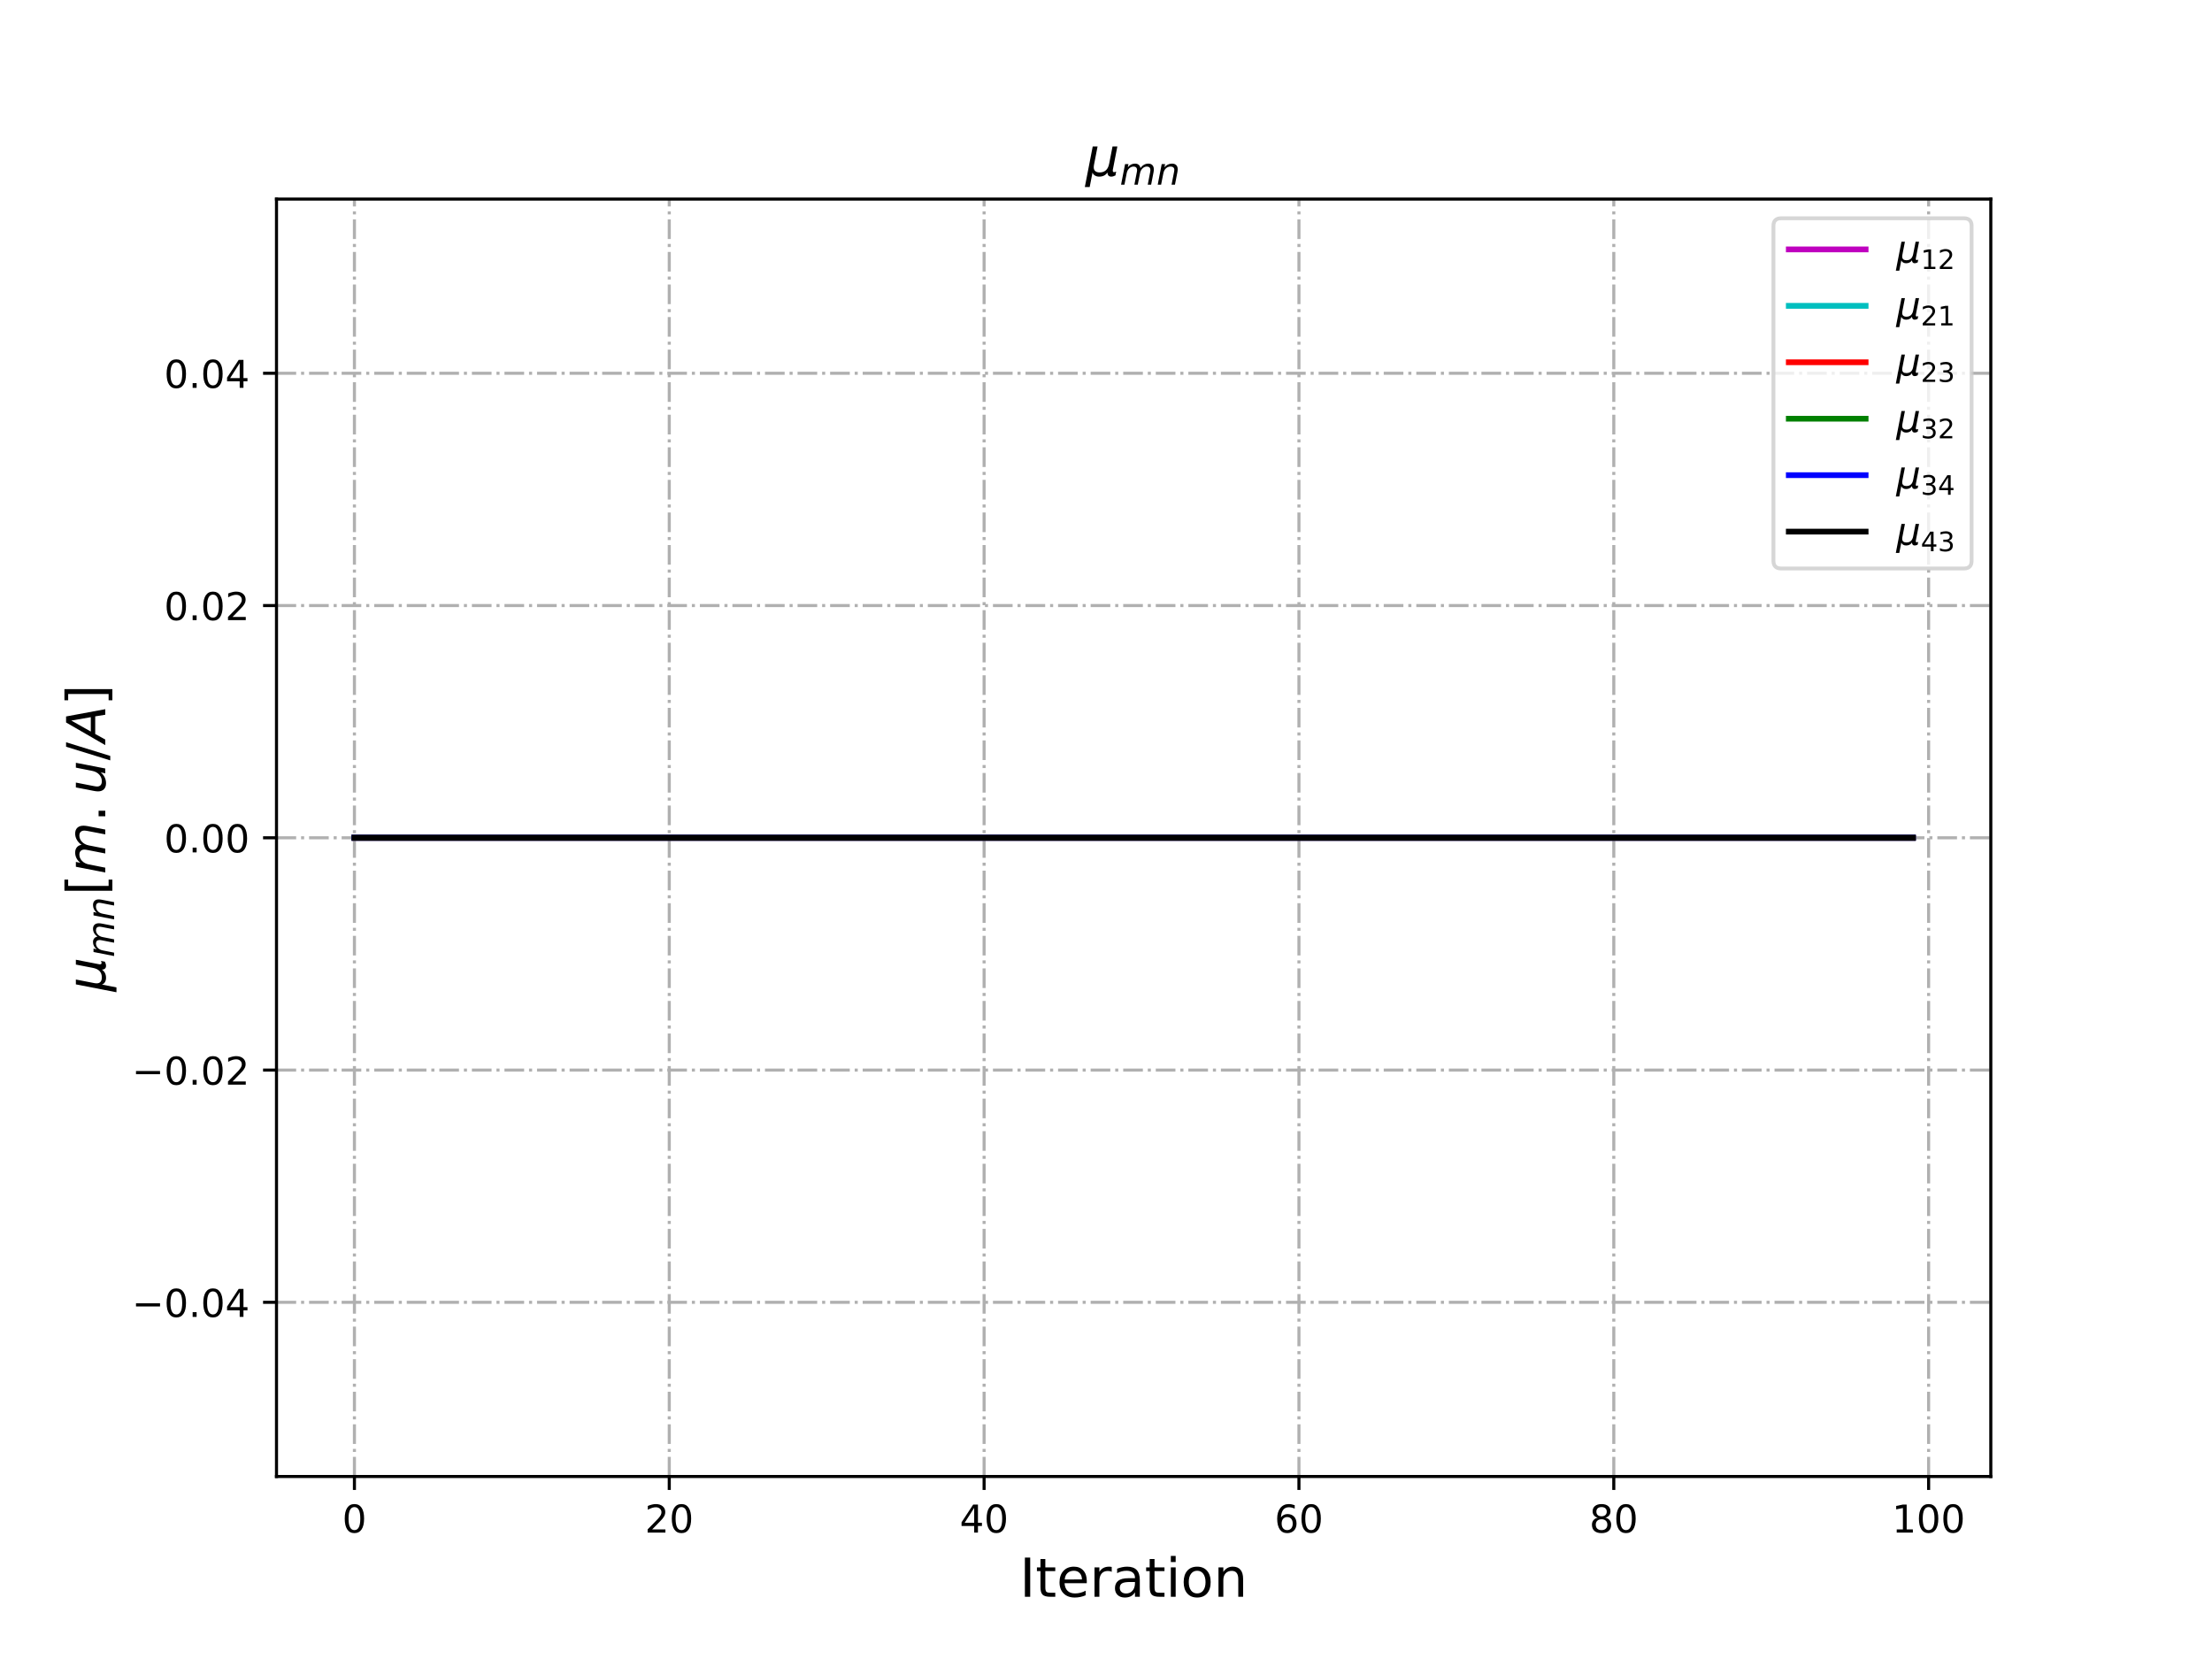 <?xml version="1.0" encoding="utf-8" standalone="no"?>
<!DOCTYPE svg PUBLIC "-//W3C//DTD SVG 1.1//EN"
  "http://www.w3.org/Graphics/SVG/1.1/DTD/svg11.dtd">
<!-- Created with matplotlib (http://matplotlib.org/) -->
<svg height="432pt" version="1.1" viewBox="0 0 576 432" width="576pt" xmlns="http://www.w3.org/2000/svg" xmlns:xlink="http://www.w3.org/1999/xlink">
 <defs>
  <style type="text/css">
*{stroke-linecap:butt;stroke-linejoin:round;}
  </style>
 </defs>
 <g id="figure_1">
  <g id="patch_1">
   <path d="M 0 432 
L 576 432 
L 576 0 
L 0 0 
z
" style="fill:#ffffff;"/>
  </g>
  <g id="axes_1">
   <g id="patch_2">
    <path d="M 72 384.48 
L 518.4 384.48 
L 518.4 51.84 
L 72 51.84 
z
" style="fill:#ffffff;"/>
   </g>
   <g id="matplotlib.axis_1">
    <g id="xtick_1">
     <g id="line2d_1">
      <path clip-path="url(#p25909185ee)" d="M 92.291 384.48 
L 92.291 51.84 
" style="fill:none;stroke:#b0b0b0;stroke-dasharray:5.12,1.28,0.8,1.28;stroke-dashoffset:0;stroke-width:0.8;"/>
     </g>
     <g id="line2d_2">
      <defs>
       <path d="M 0 0 
L 0 3.5 
" id="mbc72bdf3a2" style="stroke:#000000;stroke-width:0.8;"/>
      </defs>
      <g>
       <use style="stroke:#000000;stroke-width:0.8;" x="92.291" xlink:href="#mbc72bdf3a2" y="384.48"/>
      </g>
     </g>
     <g id="text_1">
      <!-- 0 -->
      <defs>
       <path d="M 31.781 66.406 
Q 24.172 66.406 20.328 58.906 
Q 16.5 51.422 16.5 36.375 
Q 16.5 21.391 20.328 13.891 
Q 24.172 6.391 31.781 6.391 
Q 39.453 6.391 43.281 13.891 
Q 47.125 21.391 47.125 36.375 
Q 47.125 51.422 43.281 58.906 
Q 39.453 66.406 31.781 66.406 
z
M 31.781 74.219 
Q 44.047 74.219 50.516 64.516 
Q 56.984 54.828 56.984 36.375 
Q 56.984 17.969 50.516 8.266 
Q 44.047 -1.422 31.781 -1.422 
Q 19.531 -1.422 13.062 8.266 
Q 6.594 17.969 6.594 36.375 
Q 6.594 54.828 13.062 64.516 
Q 19.531 74.219 31.781 74.219 
z
" id="DejaVuSans-30"/>
      </defs>
      <g transform="translate(89.11 399.078)scale(0.1 -0.1)">
       <use xlink:href="#DejaVuSans-30"/>
      </g>
     </g>
    </g>
    <g id="xtick_2">
     <g id="line2d_3">
      <path clip-path="url(#p25909185ee)" d="M 174.274 384.48 
L 174.274 51.84 
" style="fill:none;stroke:#b0b0b0;stroke-dasharray:5.12,1.28,0.8,1.28;stroke-dashoffset:0;stroke-width:0.8;"/>
     </g>
     <g id="line2d_4">
      <g>
       <use style="stroke:#000000;stroke-width:0.8;" x="174.274" xlink:href="#mbc72bdf3a2" y="384.48"/>
      </g>
     </g>
     <g id="text_2">
      <!-- 20 -->
      <defs>
       <path d="M 19.188 8.297 
L 53.609 8.297 
L 53.609 0 
L 7.328 0 
L 7.328 8.297 
Q 12.938 14.109 22.625 23.891 
Q 32.328 33.688 34.812 36.531 
Q 39.547 41.844 41.422 45.531 
Q 43.312 49.219 43.312 52.781 
Q 43.312 58.594 39.234 62.25 
Q 35.156 65.922 28.609 65.922 
Q 23.969 65.922 18.812 64.312 
Q 13.672 62.703 7.812 59.422 
L 7.812 69.391 
Q 13.766 71.781 18.938 73 
Q 24.125 74.219 28.422 74.219 
Q 39.75 74.219 46.484 68.547 
Q 53.219 62.891 53.219 53.422 
Q 53.219 48.922 51.531 44.891 
Q 49.859 40.875 45.406 35.406 
Q 44.188 33.984 37.641 27.219 
Q 31.109 20.453 19.188 8.297 
z
" id="DejaVuSans-32"/>
      </defs>
      <g transform="translate(167.912 399.078)scale(0.1 -0.1)">
       <use xlink:href="#DejaVuSans-32"/>
       <use x="63.623" xlink:href="#DejaVuSans-30"/>
      </g>
     </g>
    </g>
    <g id="xtick_3">
     <g id="line2d_5">
      <path clip-path="url(#p25909185ee)" d="M 256.258 384.48 
L 256.258 51.84 
" style="fill:none;stroke:#b0b0b0;stroke-dasharray:5.12,1.28,0.8,1.28;stroke-dashoffset:0;stroke-width:0.8;"/>
     </g>
     <g id="line2d_6">
      <g>
       <use style="stroke:#000000;stroke-width:0.8;" x="256.258" xlink:href="#mbc72bdf3a2" y="384.48"/>
      </g>
     </g>
     <g id="text_3">
      <!-- 40 -->
      <defs>
       <path d="M 37.797 64.312 
L 12.891 25.391 
L 37.797 25.391 
z
M 35.203 72.906 
L 47.609 72.906 
L 47.609 25.391 
L 58.016 25.391 
L 58.016 17.188 
L 47.609 17.188 
L 47.609 0 
L 37.797 0 
L 37.797 17.188 
L 4.891 17.188 
L 4.891 26.703 
z
" id="DejaVuSans-34"/>
      </defs>
      <g transform="translate(249.895 399.078)scale(0.1 -0.1)">
       <use xlink:href="#DejaVuSans-34"/>
       <use x="63.623" xlink:href="#DejaVuSans-30"/>
      </g>
     </g>
    </g>
    <g id="xtick_4">
     <g id="line2d_7">
      <path clip-path="url(#p25909185ee)" d="M 338.241 384.48 
L 338.241 51.84 
" style="fill:none;stroke:#b0b0b0;stroke-dasharray:5.12,1.28,0.8,1.28;stroke-dashoffset:0;stroke-width:0.8;"/>
     </g>
     <g id="line2d_8">
      <g>
       <use style="stroke:#000000;stroke-width:0.8;" x="338.241" xlink:href="#mbc72bdf3a2" y="384.48"/>
      </g>
     </g>
     <g id="text_4">
      <!-- 60 -->
      <defs>
       <path d="M 33.016 40.375 
Q 26.375 40.375 22.484 35.828 
Q 18.609 31.297 18.609 23.391 
Q 18.609 15.531 22.484 10.953 
Q 26.375 6.391 33.016 6.391 
Q 39.656 6.391 43.531 10.953 
Q 47.406 15.531 47.406 23.391 
Q 47.406 31.297 43.531 35.828 
Q 39.656 40.375 33.016 40.375 
z
M 52.594 71.297 
L 52.594 62.312 
Q 48.875 64.062 45.094 64.984 
Q 41.312 65.922 37.594 65.922 
Q 27.828 65.922 22.672 59.328 
Q 17.531 52.734 16.797 39.406 
Q 19.672 43.656 24.016 45.922 
Q 28.375 48.188 33.594 48.188 
Q 44.578 48.188 50.953 41.516 
Q 57.328 34.859 57.328 23.391 
Q 57.328 12.156 50.688 5.359 
Q 44.047 -1.422 33.016 -1.422 
Q 20.359 -1.422 13.672 8.266 
Q 6.984 17.969 6.984 36.375 
Q 6.984 53.656 15.188 63.938 
Q 23.391 74.219 37.203 74.219 
Q 40.922 74.219 44.703 73.484 
Q 48.484 72.75 52.594 71.297 
z
" id="DejaVuSans-36"/>
      </defs>
      <g transform="translate(331.879 399.078)scale(0.1 -0.1)">
       <use xlink:href="#DejaVuSans-36"/>
       <use x="63.623" xlink:href="#DejaVuSans-30"/>
      </g>
     </g>
    </g>
    <g id="xtick_5">
     <g id="line2d_9">
      <path clip-path="url(#p25909185ee)" d="M 420.225 384.48 
L 420.225 51.84 
" style="fill:none;stroke:#b0b0b0;stroke-dasharray:5.12,1.28,0.8,1.28;stroke-dashoffset:0;stroke-width:0.8;"/>
     </g>
     <g id="line2d_10">
      <g>
       <use style="stroke:#000000;stroke-width:0.8;" x="420.225" xlink:href="#mbc72bdf3a2" y="384.48"/>
      </g>
     </g>
     <g id="text_5">
      <!-- 80 -->
      <defs>
       <path d="M 31.781 34.625 
Q 24.75 34.625 20.719 30.859 
Q 16.703 27.094 16.703 20.516 
Q 16.703 13.922 20.719 10.156 
Q 24.75 6.391 31.781 6.391 
Q 38.812 6.391 42.859 10.172 
Q 46.922 13.969 46.922 20.516 
Q 46.922 27.094 42.891 30.859 
Q 38.875 34.625 31.781 34.625 
z
M 21.922 38.812 
Q 15.578 40.375 12.031 44.719 
Q 8.5 49.078 8.5 55.328 
Q 8.5 64.062 14.719 69.141 
Q 20.953 74.219 31.781 74.219 
Q 42.672 74.219 48.875 69.141 
Q 55.078 64.062 55.078 55.328 
Q 55.078 49.078 51.531 44.719 
Q 48 40.375 41.703 38.812 
Q 48.828 37.156 52.797 32.312 
Q 56.781 27.484 56.781 20.516 
Q 56.781 9.906 50.312 4.234 
Q 43.844 -1.422 31.781 -1.422 
Q 19.734 -1.422 13.25 4.234 
Q 6.781 9.906 6.781 20.516 
Q 6.781 27.484 10.781 32.312 
Q 14.797 37.156 21.922 38.812 
z
M 18.312 54.391 
Q 18.312 48.734 21.844 45.562 
Q 25.391 42.391 31.781 42.391 
Q 38.141 42.391 41.719 45.562 
Q 45.312 48.734 45.312 54.391 
Q 45.312 60.062 41.719 63.234 
Q 38.141 66.406 31.781 66.406 
Q 25.391 66.406 21.844 63.234 
Q 18.312 60.062 18.312 54.391 
z
" id="DejaVuSans-38"/>
      </defs>
      <g transform="translate(413.862 399.078)scale(0.1 -0.1)">
       <use xlink:href="#DejaVuSans-38"/>
       <use x="63.623" xlink:href="#DejaVuSans-30"/>
      </g>
     </g>
    </g>
    <g id="xtick_6">
     <g id="line2d_11">
      <path clip-path="url(#p25909185ee)" d="M 502.208 384.48 
L 502.208 51.84 
" style="fill:none;stroke:#b0b0b0;stroke-dasharray:5.12,1.28,0.8,1.28;stroke-dashoffset:0;stroke-width:0.8;"/>
     </g>
     <g id="line2d_12">
      <g>
       <use style="stroke:#000000;stroke-width:0.8;" x="502.208" xlink:href="#mbc72bdf3a2" y="384.48"/>
      </g>
     </g>
     <g id="text_6">
      <!-- 100 -->
      <defs>
       <path d="M 12.406 8.297 
L 28.516 8.297 
L 28.516 63.922 
L 10.984 60.406 
L 10.984 69.391 
L 28.422 72.906 
L 38.281 72.906 
L 38.281 8.297 
L 54.391 8.297 
L 54.391 0 
L 12.406 0 
z
" id="DejaVuSans-31"/>
      </defs>
      <g transform="translate(492.665 399.078)scale(0.1 -0.1)">
       <use xlink:href="#DejaVuSans-31"/>
       <use x="63.623" xlink:href="#DejaVuSans-30"/>
       <use x="127.246" xlink:href="#DejaVuSans-30"/>
      </g>
     </g>
    </g>
    <g id="text_7">
     <!-- Iteration -->
     <defs>
      <path d="M 9.812 72.906 
L 19.672 72.906 
L 19.672 0 
L 9.812 0 
z
" id="DejaVuSans-49"/>
      <path d="M 18.312 70.219 
L 18.312 54.688 
L 36.812 54.688 
L 36.812 47.703 
L 18.312 47.703 
L 18.312 18.016 
Q 18.312 11.328 20.141 9.422 
Q 21.969 7.516 27.594 7.516 
L 36.812 7.516 
L 36.812 0 
L 27.594 0 
Q 17.188 0 13.234 3.875 
Q 9.281 7.766 9.281 18.016 
L 9.281 47.703 
L 2.688 47.703 
L 2.688 54.688 
L 9.281 54.688 
L 9.281 70.219 
z
" id="DejaVuSans-74"/>
      <path d="M 56.203 29.594 
L 56.203 25.203 
L 14.891 25.203 
Q 15.484 15.922 20.484 11.062 
Q 25.484 6.203 34.422 6.203 
Q 39.594 6.203 44.453 7.469 
Q 49.312 8.734 54.109 11.281 
L 54.109 2.781 
Q 49.266 0.734 44.188 -0.344 
Q 39.109 -1.422 33.891 -1.422 
Q 20.797 -1.422 13.156 6.188 
Q 5.516 13.812 5.516 26.812 
Q 5.516 40.234 12.766 48.109 
Q 20.016 56 32.328 56 
Q 43.359 56 49.781 48.891 
Q 56.203 41.797 56.203 29.594 
z
M 47.219 32.234 
Q 47.125 39.594 43.094 43.984 
Q 39.062 48.391 32.422 48.391 
Q 24.906 48.391 20.391 44.141 
Q 15.875 39.891 15.188 32.172 
z
" id="DejaVuSans-65"/>
      <path d="M 41.109 46.297 
Q 39.594 47.172 37.812 47.578 
Q 36.031 48 33.891 48 
Q 26.266 48 22.188 43.047 
Q 18.109 38.094 18.109 28.812 
L 18.109 0 
L 9.078 0 
L 9.078 54.688 
L 18.109 54.688 
L 18.109 46.188 
Q 20.953 51.172 25.484 53.578 
Q 30.031 56 36.531 56 
Q 37.453 56 38.578 55.875 
Q 39.703 55.766 41.062 55.516 
z
" id="DejaVuSans-72"/>
      <path d="M 34.281 27.484 
Q 23.391 27.484 19.188 25 
Q 14.984 22.516 14.984 16.5 
Q 14.984 11.719 18.141 8.906 
Q 21.297 6.109 26.703 6.109 
Q 34.188 6.109 38.703 11.406 
Q 43.219 16.703 43.219 25.484 
L 43.219 27.484 
z
M 52.203 31.203 
L 52.203 0 
L 43.219 0 
L 43.219 8.297 
Q 40.141 3.328 35.547 0.953 
Q 30.953 -1.422 24.312 -1.422 
Q 15.922 -1.422 10.953 3.297 
Q 6 8.016 6 15.922 
Q 6 25.141 12.172 29.828 
Q 18.359 34.516 30.609 34.516 
L 43.219 34.516 
L 43.219 35.406 
Q 43.219 41.609 39.141 45 
Q 35.062 48.391 27.688 48.391 
Q 23 48.391 18.547 47.266 
Q 14.109 46.141 10.016 43.891 
L 10.016 52.203 
Q 14.938 54.109 19.578 55.047 
Q 24.219 56 28.609 56 
Q 40.484 56 46.344 49.844 
Q 52.203 43.703 52.203 31.203 
z
" id="DejaVuSans-61"/>
      <path d="M 9.422 54.688 
L 18.406 54.688 
L 18.406 0 
L 9.422 0 
z
M 9.422 75.984 
L 18.406 75.984 
L 18.406 64.594 
L 9.422 64.594 
z
" id="DejaVuSans-69"/>
      <path d="M 30.609 48.391 
Q 23.391 48.391 19.188 42.75 
Q 14.984 37.109 14.984 27.297 
Q 14.984 17.484 19.156 11.844 
Q 23.344 6.203 30.609 6.203 
Q 37.797 6.203 41.984 11.859 
Q 46.188 17.531 46.188 27.297 
Q 46.188 37.016 41.984 42.703 
Q 37.797 48.391 30.609 48.391 
z
M 30.609 56 
Q 42.328 56 49.016 48.375 
Q 55.719 40.766 55.719 27.297 
Q 55.719 13.875 49.016 6.219 
Q 42.328 -1.422 30.609 -1.422 
Q 18.844 -1.422 12.172 6.219 
Q 5.516 13.875 5.516 27.297 
Q 5.516 40.766 12.172 48.375 
Q 18.844 56 30.609 56 
z
" id="DejaVuSans-6f"/>
      <path d="M 54.891 33.016 
L 54.891 0 
L 45.906 0 
L 45.906 32.719 
Q 45.906 40.484 42.875 44.328 
Q 39.844 48.188 33.797 48.188 
Q 26.516 48.188 22.312 43.547 
Q 18.109 38.922 18.109 30.906 
L 18.109 0 
L 9.078 0 
L 9.078 54.688 
L 18.109 54.688 
L 18.109 46.188 
Q 21.344 51.125 25.703 53.562 
Q 30.078 56 35.797 56 
Q 45.219 56 50.047 50.172 
Q 54.891 44.344 54.891 33.016 
z
" id="DejaVuSans-6e"/>
     </defs>
     <g transform="translate(265.508 415.796)scale(0.14 -0.14)">
      <use xlink:href="#DejaVuSans-49"/>
      <use x="29.492" xlink:href="#DejaVuSans-74"/>
      <use x="68.701" xlink:href="#DejaVuSans-65"/>
      <use x="130.225" xlink:href="#DejaVuSans-72"/>
      <use x="171.338" xlink:href="#DejaVuSans-61"/>
      <use x="232.617" xlink:href="#DejaVuSans-74"/>
      <use x="271.826" xlink:href="#DejaVuSans-69"/>
      <use x="299.609" xlink:href="#DejaVuSans-6f"/>
      <use x="360.791" xlink:href="#DejaVuSans-6e"/>
     </g>
    </g>
   </g>
   <g id="matplotlib.axis_2">
    <g id="ytick_1">
     <g id="line2d_13">
      <path clip-path="url(#p25909185ee)" d="M 72 339.12 
L 518.4 339.12 
" style="fill:none;stroke:#b0b0b0;stroke-dasharray:5.12,1.28,0.8,1.28;stroke-dashoffset:0;stroke-width:0.8;"/>
     </g>
     <g id="line2d_14">
      <defs>
       <path d="M 0 0 
L -3.5 0 
" id="m2e895b0d94" style="stroke:#000000;stroke-width:0.8;"/>
      </defs>
      <g>
       <use style="stroke:#000000;stroke-width:0.8;" x="72" xlink:href="#m2e895b0d94" y="339.12"/>
      </g>
     </g>
     <g id="text_8">
      <!-- −0.04 -->
      <defs>
       <path d="M 10.594 35.5 
L 73.188 35.5 
L 73.188 27.203 
L 10.594 27.203 
z
" id="DejaVuSans-2212"/>
       <path d="M 10.688 12.406 
L 21 12.406 
L 21 0 
L 10.688 0 
z
" id="DejaVuSans-2e"/>
      </defs>
      <g transform="translate(34.355 342.919)scale(0.1 -0.1)">
       <use xlink:href="#DejaVuSans-2212"/>
       <use x="83.789" xlink:href="#DejaVuSans-30"/>
       <use x="147.412" xlink:href="#DejaVuSans-2e"/>
       <use x="179.199" xlink:href="#DejaVuSans-30"/>
       <use x="242.822" xlink:href="#DejaVuSans-34"/>
      </g>
     </g>
    </g>
    <g id="ytick_2">
     <g id="line2d_15">
      <path clip-path="url(#p25909185ee)" d="M 72 278.64 
L 518.4 278.64 
" style="fill:none;stroke:#b0b0b0;stroke-dasharray:5.12,1.28,0.8,1.28;stroke-dashoffset:0;stroke-width:0.8;"/>
     </g>
     <g id="line2d_16">
      <g>
       <use style="stroke:#000000;stroke-width:0.8;" x="72" xlink:href="#m2e895b0d94" y="278.64"/>
      </g>
     </g>
     <g id="text_9">
      <!-- −0.02 -->
      <g transform="translate(34.355 282.439)scale(0.1 -0.1)">
       <use xlink:href="#DejaVuSans-2212"/>
       <use x="83.789" xlink:href="#DejaVuSans-30"/>
       <use x="147.412" xlink:href="#DejaVuSans-2e"/>
       <use x="179.199" xlink:href="#DejaVuSans-30"/>
       <use x="242.822" xlink:href="#DejaVuSans-32"/>
      </g>
     </g>
    </g>
    <g id="ytick_3">
     <g id="line2d_17">
      <path clip-path="url(#p25909185ee)" d="M 72 218.16 
L 518.4 218.16 
" style="fill:none;stroke:#b0b0b0;stroke-dasharray:5.12,1.28,0.8,1.28;stroke-dashoffset:0;stroke-width:0.8;"/>
     </g>
     <g id="line2d_18">
      <g>
       <use style="stroke:#000000;stroke-width:0.8;" x="72" xlink:href="#m2e895b0d94" y="218.16"/>
      </g>
     </g>
     <g id="text_10">
      <!-- 0.00 -->
      <g transform="translate(42.734 221.959)scale(0.1 -0.1)">
       <use xlink:href="#DejaVuSans-30"/>
       <use x="63.623" xlink:href="#DejaVuSans-2e"/>
       <use x="95.41" xlink:href="#DejaVuSans-30"/>
       <use x="159.033" xlink:href="#DejaVuSans-30"/>
      </g>
     </g>
    </g>
    <g id="ytick_4">
     <g id="line2d_19">
      <path clip-path="url(#p25909185ee)" d="M 72 157.68 
L 518.4 157.68 
" style="fill:none;stroke:#b0b0b0;stroke-dasharray:5.12,1.28,0.8,1.28;stroke-dashoffset:0;stroke-width:0.8;"/>
     </g>
     <g id="line2d_20">
      <g>
       <use style="stroke:#000000;stroke-width:0.8;" x="72" xlink:href="#m2e895b0d94" y="157.68"/>
      </g>
     </g>
     <g id="text_11">
      <!-- 0.02 -->
      <g transform="translate(42.734 161.479)scale(0.1 -0.1)">
       <use xlink:href="#DejaVuSans-30"/>
       <use x="63.623" xlink:href="#DejaVuSans-2e"/>
       <use x="95.41" xlink:href="#DejaVuSans-30"/>
       <use x="159.033" xlink:href="#DejaVuSans-32"/>
      </g>
     </g>
    </g>
    <g id="ytick_5">
     <g id="line2d_21">
      <path clip-path="url(#p25909185ee)" d="M 72 97.2 
L 518.4 97.2 
" style="fill:none;stroke:#b0b0b0;stroke-dasharray:5.12,1.28,0.8,1.28;stroke-dashoffset:0;stroke-width:0.8;"/>
     </g>
     <g id="line2d_22">
      <g>
       <use style="stroke:#000000;stroke-width:0.8;" x="72" xlink:href="#m2e895b0d94" y="97.2"/>
      </g>
     </g>
     <g id="text_12">
      <!-- 0.04 -->
      <g transform="translate(42.734 100.999)scale(0.1 -0.1)">
       <use xlink:href="#DejaVuSans-30"/>
       <use x="63.623" xlink:href="#DejaVuSans-2e"/>
       <use x="95.41" xlink:href="#DejaVuSans-30"/>
       <use x="159.033" xlink:href="#DejaVuSans-34"/>
      </g>
     </g>
    </g>
    <g id="text_13">
     <!-- $\mu_{mn}[m.u/A]$ -->
     <defs>
      <path d="M -1.312 -20.797 
L 13.375 54.688 
L 22.406 54.688 
L 15.766 20.656 
Q 15.578 19.625 15.422 18.359 
Q 15.281 17.094 15.281 15.828 
Q 15.281 11.281 18.141 8.828 
Q 21 6.391 26.312 6.391 
Q 33.547 6.391 37.984 10.484 
Q 42.438 14.594 44 22.797 
L 50.203 54.688 
L 59.188 54.688 
L 51.031 12.641 
Q 50.828 11.719 50.75 11.031 
Q 50.688 10.359 50.688 9.812 
Q 50.688 8.297 51.297 7.594 
Q 51.906 6.891 53.219 6.891 
Q 53.719 6.891 54.562 7.125 
Q 55.422 7.375 56.984 8.016 
L 55.609 0.781 
Q 53.469 -0.297 51.516 -0.859 
Q 49.562 -1.422 47.703 -1.422 
Q 44.484 -1.422 42.656 0.625 
Q 40.828 2.688 40.828 6.297 
Q 38.094 2.391 34.297 0.484 
Q 30.516 -1.422 25.391 -1.422 
Q 20.844 -1.422 17.453 0.672 
Q 14.062 2.781 12.984 6.203 
L 7.719 -20.797 
z
" id="DejaVuSans-Oblique-3bc"/>
      <path d="M 89.797 33.016 
L 83.406 0 
L 74.422 0 
L 80.719 32.719 
Q 81.109 34.812 81.297 36.328 
Q 81.5 37.844 81.5 38.922 
Q 81.5 43.312 79.047 45.75 
Q 76.609 48.188 72.219 48.188 
Q 65.672 48.188 60.547 43.281 
Q 55.422 38.375 53.906 30.516 
L 47.906 0 
L 38.922 0 
L 45.312 32.719 
Q 45.703 34.516 45.891 36.047 
Q 46.094 37.594 46.094 38.812 
Q 46.094 43.266 43.656 45.719 
Q 41.219 48.188 36.922 48.188 
Q 30.281 48.188 25.141 43.281 
Q 20.016 38.375 18.5 30.516 
L 12.5 0 
L 3.516 0 
L 14.203 54.688 
L 23.188 54.688 
L 21.484 46.188 
Q 25.141 50.984 30.047 53.484 
Q 34.969 56 40.578 56 
Q 46.531 56 50.359 52.875 
Q 54.203 49.75 54.984 44.188 
Q 59.078 49.953 64.469 52.969 
Q 69.875 56 75.875 56 
Q 82.906 56 86.734 51.953 
Q 90.578 47.906 90.578 40.484 
Q 90.578 38.875 90.375 36.938 
Q 90.188 35.016 89.797 33.016 
z
" id="DejaVuSans-Oblique-6d"/>
      <path d="M 55.719 33.016 
L 49.312 0 
L 40.281 0 
L 46.688 32.672 
Q 47.125 34.969 47.359 36.719 
Q 47.609 38.484 47.609 39.5 
Q 47.609 43.609 45.016 45.891 
Q 42.438 48.188 37.797 48.188 
Q 30.562 48.188 25.344 43.375 
Q 20.125 38.578 18.5 30.328 
L 12.5 0 
L 3.516 0 
L 14.109 54.688 
L 23.094 54.688 
L 21.297 46.094 
Q 25.047 50.828 30.312 53.406 
Q 35.594 56 41.406 56 
Q 48.641 56 52.609 52.094 
Q 56.594 48.188 56.594 41.109 
Q 56.594 39.359 56.375 37.359 
Q 56.156 35.359 55.719 33.016 
z
" id="DejaVuSans-Oblique-6e"/>
      <path d="M 8.594 75.984 
L 29.297 75.984 
L 29.297 69 
L 17.578 69 
L 17.578 -6.203 
L 29.297 -6.203 
L 29.297 -13.188 
L 8.594 -13.188 
z
" id="DejaVuSans-5b"/>
      <path d="M 6.688 21.688 
L 13.094 54.688 
L 22.125 54.688 
L 15.719 22.016 
Q 15.234 19.625 15.016 17.922 
Q 14.797 16.219 14.797 15.094 
Q 14.797 10.938 17.328 8.656 
Q 19.875 6.391 24.516 6.391 
Q 31.734 6.391 37 11.266 
Q 42.281 16.156 43.891 24.422 
L 49.906 54.688 
L 58.891 54.688 
L 48.297 0 
L 39.312 0 
L 41.109 8.594 
Q 37.312 3.812 32.062 1.188 
Q 26.812 -1.422 20.906 -1.422 
Q 13.719 -1.422 9.719 2.516 
Q 5.719 6.453 5.719 13.484 
Q 5.719 14.938 5.953 17.141 
Q 6.203 19.344 6.688 21.688 
z
" id="DejaVuSans-Oblique-75"/>
      <path d="M 25.391 72.906 
L 33.688 72.906 
L 8.297 -9.281 
L 0 -9.281 
z
" id="DejaVuSans-2f"/>
      <path d="M 36.812 72.906 
L 48 72.906 
L 61.531 0 
L 51.219 0 
L 48.188 18.703 
L 15.375 18.703 
L 5.078 0 
L -5.328 0 
z
M 40.375 63.188 
L 19.922 26.906 
L 46.688 26.906 
z
" id="DejaVuSans-Oblique-41"/>
      <path d="M 30.422 75.984 
L 30.422 -13.188 
L 9.719 -13.188 
L 9.719 -6.203 
L 21.391 -6.203 
L 21.391 69 
L 9.719 69 
L 9.719 75.984 
z
" id="DejaVuSans-5d"/>
     </defs>
     <g transform="translate(27.415 258.2)rotate(-90)scale(0.14 -0.14)">
      <use transform="translate(0 0.016)" xlink:href="#DejaVuSans-Oblique-3bc"/>
      <use transform="translate(63.623 -16.391)scale(0.7)" xlink:href="#DejaVuSans-Oblique-6d"/>
      <use transform="translate(131.812 -16.391)scale(0.7)" xlink:href="#DejaVuSans-Oblique-6e"/>
      <use transform="translate(178.911 0.016)" xlink:href="#DejaVuSans-5b"/>
      <use transform="translate(217.925 0.016)" xlink:href="#DejaVuSans-Oblique-6d"/>
      <use transform="translate(315.337 0.016)" xlink:href="#DejaVuSans-2e"/>
      <use transform="translate(366.606 0.016)" xlink:href="#DejaVuSans-Oblique-75"/>
      <use transform="translate(429.985 0.016)" xlink:href="#DejaVuSans-2f"/>
      <use transform="translate(463.677 0.016)" xlink:href="#DejaVuSans-Oblique-41"/>
      <use transform="translate(532.085 0.016)" xlink:href="#DejaVuSans-5d"/>
     </g>
    </g>
   </g>
   <g id="line2d_23">
    <path clip-path="url(#p25909185ee)" d="M 92.291 218.16 
L 96.39 218.16 
L 100.489 218.16 
L 104.588 218.16 
L 108.688 218.16 
L 112.787 218.16 
L 116.886 218.16 
L 120.985 218.16 
L 125.084 218.16 
L 129.183 218.16 
L 133.283 218.16 
L 137.382 218.16 
L 141.481 218.16 
L 145.58 218.16 
L 149.679 218.16 
L 153.779 218.16 
L 157.878 218.16 
L 161.977 218.16 
L 166.076 218.16 
L 170.175 218.16 
L 174.274 218.16 
L 178.374 218.16 
L 182.473 218.16 
L 186.572 218.16 
L 190.671 218.16 
L 194.77 218.16 
L 198.869 218.16 
L 202.969 218.16 
L 207.068 218.16 
L 211.167 218.16 
L 215.266 218.16 
L 219.365 218.16 
L 223.464 218.16 
L 227.564 218.16 
L 231.663 218.16 
L 235.762 218.16 
L 239.861 218.16 
L 243.96 218.16 
L 248.06 218.16 
L 252.159 218.16 
L 256.258 218.16 
L 260.357 218.16 
L 264.456 218.16 
L 268.555 218.16 
L 272.655 218.16 
L 276.754 218.16 
L 280.853 218.16 
L 284.952 218.16 
L 289.051 218.16 
L 293.15 218.16 
L 297.25 218.16 
L 301.349 218.16 
L 305.448 218.16 
L 309.547 218.16 
L 313.646 218.16 
L 317.745 218.16 
L 321.845 218.16 
L 325.944 218.16 
L 330.043 218.16 
L 334.142 218.16 
L 338.241 218.16 
L 342.34 218.16 
L 346.44 218.16 
L 350.539 218.16 
L 354.638 218.16 
L 358.737 218.16 
L 362.836 218.16 
L 366.936 218.16 
L 371.035 218.16 
L 375.134 218.16 
L 379.233 218.16 
L 383.332 218.16 
L 387.431 218.16 
L 391.531 218.16 
L 395.63 218.16 
L 399.729 218.16 
L 403.828 218.16 
L 407.927 218.16 
L 412.026 218.16 
L 416.126 218.16 
L 420.225 218.16 
L 424.324 218.16 
L 428.423 218.16 
L 432.522 218.16 
L 436.621 218.16 
L 440.721 218.16 
L 444.82 218.16 
L 448.919 218.16 
L 453.018 218.16 
L 457.117 218.16 
L 461.217 218.16 
L 465.316 218.16 
L 469.415 218.16 
L 473.514 218.16 
L 477.613 218.16 
L 481.712 218.16 
L 485.812 218.16 
L 489.911 218.16 
L 494.01 218.16 
L 498.109 218.16 
" style="fill:none;stroke:#bf00bf;stroke-linecap:square;stroke-width:1.5;"/>
   </g>
   <g id="line2d_24">
    <path clip-path="url(#p25909185ee)" d="M 92.291 218.16 
L 96.39 218.16 
L 100.489 218.16 
L 104.588 218.16 
L 108.688 218.16 
L 112.787 218.16 
L 116.886 218.16 
L 120.985 218.16 
L 125.084 218.16 
L 129.183 218.16 
L 133.283 218.16 
L 137.382 218.16 
L 141.481 218.16 
L 145.58 218.16 
L 149.679 218.16 
L 153.779 218.16 
L 157.878 218.16 
L 161.977 218.16 
L 166.076 218.16 
L 170.175 218.16 
L 174.274 218.16 
L 178.374 218.16 
L 182.473 218.16 
L 186.572 218.16 
L 190.671 218.16 
L 194.77 218.16 
L 198.869 218.16 
L 202.969 218.16 
L 207.068 218.16 
L 211.167 218.16 
L 215.266 218.16 
L 219.365 218.16 
L 223.464 218.16 
L 227.564 218.16 
L 231.663 218.16 
L 235.762 218.16 
L 239.861 218.16 
L 243.96 218.16 
L 248.06 218.16 
L 252.159 218.16 
L 256.258 218.16 
L 260.357 218.16 
L 264.456 218.16 
L 268.555 218.16 
L 272.655 218.16 
L 276.754 218.16 
L 280.853 218.16 
L 284.952 218.16 
L 289.051 218.16 
L 293.15 218.16 
L 297.25 218.16 
L 301.349 218.16 
L 305.448 218.16 
L 309.547 218.16 
L 313.646 218.16 
L 317.745 218.16 
L 321.845 218.16 
L 325.944 218.16 
L 330.043 218.16 
L 334.142 218.16 
L 338.241 218.16 
L 342.34 218.16 
L 346.44 218.16 
L 350.539 218.16 
L 354.638 218.16 
L 358.737 218.16 
L 362.836 218.16 
L 366.936 218.16 
L 371.035 218.16 
L 375.134 218.16 
L 379.233 218.16 
L 383.332 218.16 
L 387.431 218.16 
L 391.531 218.16 
L 395.63 218.16 
L 399.729 218.16 
L 403.828 218.16 
L 407.927 218.16 
L 412.026 218.16 
L 416.126 218.16 
L 420.225 218.16 
L 424.324 218.16 
L 428.423 218.16 
L 432.522 218.16 
L 436.621 218.16 
L 440.721 218.16 
L 444.82 218.16 
L 448.919 218.16 
L 453.018 218.16 
L 457.117 218.16 
L 461.217 218.16 
L 465.316 218.16 
L 469.415 218.16 
L 473.514 218.16 
L 477.613 218.16 
L 481.712 218.16 
L 485.812 218.16 
L 489.911 218.16 
L 494.01 218.16 
L 498.109 218.16 
" style="fill:none;stroke:#00bfbf;stroke-linecap:square;stroke-width:1.5;"/>
   </g>
   <g id="line2d_25">
    <path clip-path="url(#p25909185ee)" d="M 92.291 218.16 
L 96.39 218.16 
L 100.489 218.16 
L 104.588 218.16 
L 108.688 218.16 
L 112.787 218.16 
L 116.886 218.16 
L 120.985 218.16 
L 125.084 218.16 
L 129.183 218.16 
L 133.283 218.16 
L 137.382 218.16 
L 141.481 218.16 
L 145.58 218.16 
L 149.679 218.16 
L 153.779 218.16 
L 157.878 218.16 
L 161.977 218.16 
L 166.076 218.16 
L 170.175 218.16 
L 174.274 218.16 
L 178.374 218.16 
L 182.473 218.16 
L 186.572 218.16 
L 190.671 218.16 
L 194.77 218.16 
L 198.869 218.16 
L 202.969 218.16 
L 207.068 218.16 
L 211.167 218.16 
L 215.266 218.16 
L 219.365 218.16 
L 223.464 218.16 
L 227.564 218.16 
L 231.663 218.16 
L 235.762 218.16 
L 239.861 218.16 
L 243.96 218.16 
L 248.06 218.16 
L 252.159 218.16 
L 256.258 218.16 
L 260.357 218.16 
L 264.456 218.16 
L 268.555 218.16 
L 272.655 218.16 
L 276.754 218.16 
L 280.853 218.16 
L 284.952 218.16 
L 289.051 218.16 
L 293.15 218.16 
L 297.25 218.16 
L 301.349 218.16 
L 305.448 218.16 
L 309.547 218.16 
L 313.646 218.16 
L 317.745 218.16 
L 321.845 218.16 
L 325.944 218.16 
L 330.043 218.16 
L 334.142 218.16 
L 338.241 218.16 
L 342.34 218.16 
L 346.44 218.16 
L 350.539 218.16 
L 354.638 218.16 
L 358.737 218.16 
L 362.836 218.16 
L 366.936 218.16 
L 371.035 218.16 
L 375.134 218.16 
L 379.233 218.16 
L 383.332 218.16 
L 387.431 218.16 
L 391.531 218.16 
L 395.63 218.16 
L 399.729 218.16 
L 403.828 218.16 
L 407.927 218.16 
L 412.026 218.16 
L 416.126 218.16 
L 420.225 218.16 
L 424.324 218.16 
L 428.423 218.16 
L 432.522 218.16 
L 436.621 218.16 
L 440.721 218.16 
L 444.82 218.16 
L 448.919 218.16 
L 453.018 218.16 
L 457.117 218.16 
L 461.217 218.16 
L 465.316 218.16 
L 469.415 218.16 
L 473.514 218.16 
L 477.613 218.16 
L 481.712 218.16 
L 485.812 218.16 
L 489.911 218.16 
L 494.01 218.16 
L 498.109 218.16 
" style="fill:none;stroke:#ff0000;stroke-linecap:square;stroke-width:1.5;"/>
   </g>
   <g id="line2d_26">
    <path clip-path="url(#p25909185ee)" d="M 92.291 218.16 
L 96.39 218.16 
L 100.489 218.16 
L 104.588 218.16 
L 108.688 218.16 
L 112.787 218.16 
L 116.886 218.16 
L 120.985 218.16 
L 125.084 218.16 
L 129.183 218.16 
L 133.283 218.16 
L 137.382 218.16 
L 141.481 218.16 
L 145.58 218.16 
L 149.679 218.16 
L 153.779 218.16 
L 157.878 218.16 
L 161.977 218.16 
L 166.076 218.16 
L 170.175 218.16 
L 174.274 218.16 
L 178.374 218.16 
L 182.473 218.16 
L 186.572 218.16 
L 190.671 218.16 
L 194.77 218.16 
L 198.869 218.16 
L 202.969 218.16 
L 207.068 218.16 
L 211.167 218.16 
L 215.266 218.16 
L 219.365 218.16 
L 223.464 218.16 
L 227.564 218.16 
L 231.663 218.16 
L 235.762 218.16 
L 239.861 218.16 
L 243.96 218.16 
L 248.06 218.16 
L 252.159 218.16 
L 256.258 218.16 
L 260.357 218.16 
L 264.456 218.16 
L 268.555 218.16 
L 272.655 218.16 
L 276.754 218.16 
L 280.853 218.16 
L 284.952 218.16 
L 289.051 218.16 
L 293.15 218.16 
L 297.25 218.16 
L 301.349 218.16 
L 305.448 218.16 
L 309.547 218.16 
L 313.646 218.16 
L 317.745 218.16 
L 321.845 218.16 
L 325.944 218.16 
L 330.043 218.16 
L 334.142 218.16 
L 338.241 218.16 
L 342.34 218.16 
L 346.44 218.16 
L 350.539 218.16 
L 354.638 218.16 
L 358.737 218.16 
L 362.836 218.16 
L 366.936 218.16 
L 371.035 218.16 
L 375.134 218.16 
L 379.233 218.16 
L 383.332 218.16 
L 387.431 218.16 
L 391.531 218.16 
L 395.63 218.16 
L 399.729 218.16 
L 403.828 218.16 
L 407.927 218.16 
L 412.026 218.16 
L 416.126 218.16 
L 420.225 218.16 
L 424.324 218.16 
L 428.423 218.16 
L 432.522 218.16 
L 436.621 218.16 
L 440.721 218.16 
L 444.82 218.16 
L 448.919 218.16 
L 453.018 218.16 
L 457.117 218.16 
L 461.217 218.16 
L 465.316 218.16 
L 469.415 218.16 
L 473.514 218.16 
L 477.613 218.16 
L 481.712 218.16 
L 485.812 218.16 
L 489.911 218.16 
L 494.01 218.16 
L 498.109 218.16 
" style="fill:none;stroke:#008000;stroke-linecap:square;stroke-width:1.5;"/>
   </g>
   <g id="line2d_27">
    <path clip-path="url(#p25909185ee)" d="M 92.291 218.16 
L 96.39 218.16 
L 100.489 218.16 
L 104.588 218.16 
L 108.688 218.16 
L 112.787 218.16 
L 116.886 218.16 
L 120.985 218.16 
L 125.084 218.16 
L 129.183 218.16 
L 133.283 218.16 
L 137.382 218.16 
L 141.481 218.16 
L 145.58 218.16 
L 149.679 218.16 
L 153.779 218.16 
L 157.878 218.16 
L 161.977 218.16 
L 166.076 218.16 
L 170.175 218.16 
L 174.274 218.16 
L 178.374 218.16 
L 182.473 218.16 
L 186.572 218.16 
L 190.671 218.16 
L 194.77 218.16 
L 198.869 218.16 
L 202.969 218.16 
L 207.068 218.16 
L 211.167 218.16 
L 215.266 218.16 
L 219.365 218.16 
L 223.464 218.16 
L 227.564 218.16 
L 231.663 218.16 
L 235.762 218.16 
L 239.861 218.16 
L 243.96 218.16 
L 248.06 218.16 
L 252.159 218.16 
L 256.258 218.16 
L 260.357 218.16 
L 264.456 218.16 
L 268.555 218.16 
L 272.655 218.16 
L 276.754 218.16 
L 280.853 218.16 
L 284.952 218.16 
L 289.051 218.16 
L 293.15 218.16 
L 297.25 218.16 
L 301.349 218.16 
L 305.448 218.16 
L 309.547 218.16 
L 313.646 218.16 
L 317.745 218.16 
L 321.845 218.16 
L 325.944 218.16 
L 330.043 218.16 
L 334.142 218.16 
L 338.241 218.16 
L 342.34 218.16 
L 346.44 218.16 
L 350.539 218.16 
L 354.638 218.16 
L 358.737 218.16 
L 362.836 218.16 
L 366.936 218.16 
L 371.035 218.16 
L 375.134 218.16 
L 379.233 218.16 
L 383.332 218.16 
L 387.431 218.16 
L 391.531 218.16 
L 395.63 218.16 
L 399.729 218.16 
L 403.828 218.16 
L 407.927 218.16 
L 412.026 218.16 
L 416.126 218.16 
L 420.225 218.16 
L 424.324 218.16 
L 428.423 218.16 
L 432.522 218.16 
L 436.621 218.16 
L 440.721 218.16 
L 444.82 218.16 
L 448.919 218.16 
L 453.018 218.16 
L 457.117 218.16 
L 461.217 218.16 
L 465.316 218.16 
L 469.415 218.16 
L 473.514 218.16 
L 477.613 218.16 
L 481.712 218.16 
L 485.812 218.16 
L 489.911 218.16 
L 494.01 218.16 
L 498.109 218.16 
" style="fill:none;stroke:#0000ff;stroke-linecap:square;stroke-width:1.5;"/>
   </g>
   <g id="line2d_28">
    <path clip-path="url(#p25909185ee)" d="M 92.291 218.16 
L 96.39 218.16 
L 100.489 218.16 
L 104.588 218.16 
L 108.688 218.16 
L 112.787 218.16 
L 116.886 218.16 
L 120.985 218.16 
L 125.084 218.16 
L 129.183 218.16 
L 133.283 218.16 
L 137.382 218.16 
L 141.481 218.16 
L 145.58 218.16 
L 149.679 218.16 
L 153.779 218.16 
L 157.878 218.16 
L 161.977 218.16 
L 166.076 218.16 
L 170.175 218.16 
L 174.274 218.16 
L 178.374 218.16 
L 182.473 218.16 
L 186.572 218.16 
L 190.671 218.16 
L 194.77 218.16 
L 198.869 218.16 
L 202.969 218.16 
L 207.068 218.16 
L 211.167 218.16 
L 215.266 218.16 
L 219.365 218.16 
L 223.464 218.16 
L 227.564 218.16 
L 231.663 218.16 
L 235.762 218.16 
L 239.861 218.16 
L 243.96 218.16 
L 248.06 218.16 
L 252.159 218.16 
L 256.258 218.16 
L 260.357 218.16 
L 264.456 218.16 
L 268.555 218.16 
L 272.655 218.16 
L 276.754 218.16 
L 280.853 218.16 
L 284.952 218.16 
L 289.051 218.16 
L 293.15 218.16 
L 297.25 218.16 
L 301.349 218.16 
L 305.448 218.16 
L 309.547 218.16 
L 313.646 218.16 
L 317.745 218.16 
L 321.845 218.16 
L 325.944 218.16 
L 330.043 218.16 
L 334.142 218.16 
L 338.241 218.16 
L 342.34 218.16 
L 346.44 218.16 
L 350.539 218.16 
L 354.638 218.16 
L 358.737 218.16 
L 362.836 218.16 
L 366.936 218.16 
L 371.035 218.16 
L 375.134 218.16 
L 379.233 218.16 
L 383.332 218.16 
L 387.431 218.16 
L 391.531 218.16 
L 395.63 218.16 
L 399.729 218.16 
L 403.828 218.16 
L 407.927 218.16 
L 412.026 218.16 
L 416.126 218.16 
L 420.225 218.16 
L 424.324 218.16 
L 428.423 218.16 
L 432.522 218.16 
L 436.621 218.16 
L 440.721 218.16 
L 444.82 218.16 
L 448.919 218.16 
L 453.018 218.16 
L 457.117 218.16 
L 461.217 218.16 
L 465.316 218.16 
L 469.415 218.16 
L 473.514 218.16 
L 477.613 218.16 
L 481.712 218.16 
L 485.812 218.16 
L 489.911 218.16 
L 494.01 218.16 
L 498.109 218.16 
" style="fill:none;stroke:#000000;stroke-linecap:square;stroke-width:1.5;"/>
   </g>
   <g id="patch_3">
    <path d="M 72 384.48 
L 72 51.84 
" style="fill:none;stroke:#000000;stroke-linecap:square;stroke-linejoin:miter;stroke-width:0.8;"/>
   </g>
   <g id="patch_4">
    <path d="M 518.4 384.48 
L 518.4 51.84 
" style="fill:none;stroke:#000000;stroke-linecap:square;stroke-linejoin:miter;stroke-width:0.8;"/>
   </g>
   <g id="patch_5">
    <path d="M 72 384.48 
L 518.4 384.48 
" style="fill:none;stroke:#000000;stroke-linecap:square;stroke-linejoin:miter;stroke-width:0.8;"/>
   </g>
   <g id="patch_6">
    <path d="M 72 51.84 
L 518.4 51.84 
" style="fill:none;stroke:#000000;stroke-linecap:square;stroke-linejoin:miter;stroke-width:0.8;"/>
   </g>
   <g id="text_14">
    <!-- $\mu_{mn}$ -->
    <g transform="translate(282.67 45.84)scale(0.14 -0.14)">
     <use transform="translate(0 0.312)" xlink:href="#DejaVuSans-Oblique-3bc"/>
     <use transform="translate(63.623 -16.094)scale(0.7)" xlink:href="#DejaVuSans-Oblique-6d"/>
     <use transform="translate(131.812 -16.094)scale(0.7)" xlink:href="#DejaVuSans-Oblique-6e"/>
    </g>
   </g>
   <g id="legend_1">
    <g id="patch_7">
     <path d="M 463.8 148.031 
L 511.4 148.031 
Q 513.4 148.031 513.4 146.031 
L 513.4 58.84 
Q 513.4 56.84 511.4 56.84 
L 463.8 56.84 
Q 461.8 56.84 461.8 58.84 
L 461.8 146.031 
Q 461.8 148.031 463.8 148.031 
z
" style="fill:#ffffff;opacity:0.8;stroke:#cccccc;stroke-linejoin:miter;"/>
    </g>
    <g id="line2d_29">
     <path d="M 465.8 64.938 
L 485.8 64.938 
" style="fill:none;stroke:#bf00bf;stroke-linecap:square;stroke-width:1.5;"/>
    </g>
    <g id="line2d_30"/>
    <g id="text_15">
     <!-- $\mu_{12}$ -->
     <g transform="translate(493.8 68.438)scale(0.1 -0.1)">
      <use transform="translate(0 0.312)" xlink:href="#DejaVuSans-Oblique-3bc"/>
      <use transform="translate(63.623 -16.094)scale(0.7)" xlink:href="#DejaVuSans-31"/>
      <use transform="translate(108.159 -16.094)scale(0.7)" xlink:href="#DejaVuSans-32"/>
     </g>
    </g>
    <g id="line2d_31">
     <path d="M 465.8 79.637 
L 485.8 79.637 
" style="fill:none;stroke:#00bfbf;stroke-linecap:square;stroke-width:1.5;"/>
    </g>
    <g id="line2d_32"/>
    <g id="text_16">
     <!-- $\mu_{21}$ -->
     <g transform="translate(493.8 83.137)scale(0.1 -0.1)">
      <use transform="translate(0 0.312)" xlink:href="#DejaVuSans-Oblique-3bc"/>
      <use transform="translate(63.623 -16.094)scale(0.7)" xlink:href="#DejaVuSans-32"/>
      <use transform="translate(108.159 -16.094)scale(0.7)" xlink:href="#DejaVuSans-31"/>
     </g>
    </g>
    <g id="line2d_33">
     <path d="M 465.8 94.335 
L 485.8 94.335 
" style="fill:none;stroke:#ff0000;stroke-linecap:square;stroke-width:1.5;"/>
    </g>
    <g id="line2d_34"/>
    <g id="text_17">
     <!-- $\mu_{23}$ -->
     <defs>
      <path d="M 40.578 39.312 
Q 47.656 37.797 51.625 33 
Q 55.609 28.219 55.609 21.188 
Q 55.609 10.406 48.188 4.484 
Q 40.766 -1.422 27.094 -1.422 
Q 22.516 -1.422 17.656 -0.516 
Q 12.797 0.391 7.625 2.203 
L 7.625 11.719 
Q 11.719 9.328 16.594 8.109 
Q 21.484 6.891 26.812 6.891 
Q 36.078 6.891 40.938 10.547 
Q 45.797 14.203 45.797 21.188 
Q 45.797 27.641 41.281 31.266 
Q 36.766 34.906 28.719 34.906 
L 20.219 34.906 
L 20.219 43.016 
L 29.109 43.016 
Q 36.375 43.016 40.234 45.922 
Q 44.094 48.828 44.094 54.297 
Q 44.094 59.906 40.109 62.906 
Q 36.141 65.922 28.719 65.922 
Q 24.656 65.922 20.016 65.031 
Q 15.375 64.156 9.812 62.312 
L 9.812 71.094 
Q 15.438 72.656 20.344 73.438 
Q 25.25 74.219 29.594 74.219 
Q 40.828 74.219 47.359 69.109 
Q 53.906 64.016 53.906 55.328 
Q 53.906 49.266 50.438 45.094 
Q 46.969 40.922 40.578 39.312 
z
" id="DejaVuSans-33"/>
     </defs>
     <g transform="translate(493.8 97.835)scale(0.1 -0.1)">
      <use transform="translate(0 0.312)" xlink:href="#DejaVuSans-Oblique-3bc"/>
      <use transform="translate(63.623 -16.094)scale(0.7)" xlink:href="#DejaVuSans-32"/>
      <use transform="translate(108.159 -16.094)scale(0.7)" xlink:href="#DejaVuSans-33"/>
     </g>
    </g>
    <g id="line2d_35">
     <path d="M 465.8 109.034 
L 485.8 109.034 
" style="fill:none;stroke:#008000;stroke-linecap:square;stroke-width:1.5;"/>
    </g>
    <g id="line2d_36"/>
    <g id="text_18">
     <!-- $\mu_{32}$ -->
     <g transform="translate(493.8 112.534)scale(0.1 -0.1)">
      <use transform="translate(0 0.312)" xlink:href="#DejaVuSans-Oblique-3bc"/>
      <use transform="translate(63.623 -16.094)scale(0.7)" xlink:href="#DejaVuSans-33"/>
      <use transform="translate(108.159 -16.094)scale(0.7)" xlink:href="#DejaVuSans-32"/>
     </g>
    </g>
    <g id="line2d_37">
     <path d="M 465.8 123.732 
L 485.8 123.732 
" style="fill:none;stroke:#0000ff;stroke-linecap:square;stroke-width:1.5;"/>
    </g>
    <g id="line2d_38"/>
    <g id="text_19">
     <!-- $\mu_{34}$ -->
     <g transform="translate(493.8 127.232)scale(0.1 -0.1)">
      <use transform="translate(0 0.312)" xlink:href="#DejaVuSans-Oblique-3bc"/>
      <use transform="translate(63.623 -16.094)scale(0.7)" xlink:href="#DejaVuSans-33"/>
      <use transform="translate(108.159 -16.094)scale(0.7)" xlink:href="#DejaVuSans-34"/>
     </g>
    </g>
    <g id="line2d_39">
     <path d="M 465.8 138.431 
L 485.8 138.431 
" style="fill:none;stroke:#000000;stroke-linecap:square;stroke-width:1.5;"/>
    </g>
    <g id="line2d_40"/>
    <g id="text_20">
     <!-- $\mu_{43}$ -->
     <g transform="translate(493.8 141.931)scale(0.1 -0.1)">
      <use transform="translate(0 0.312)" xlink:href="#DejaVuSans-Oblique-3bc"/>
      <use transform="translate(63.623 -16.094)scale(0.7)" xlink:href="#DejaVuSans-34"/>
      <use transform="translate(108.159 -16.094)scale(0.7)" xlink:href="#DejaVuSans-33"/>
     </g>
    </g>
   </g>
  </g>
 </g>
 <defs>
  <clipPath id="p25909185ee">
   <rect height="332.64" width="446.4" x="72" y="51.84"/>
  </clipPath>
 </defs>
</svg>
